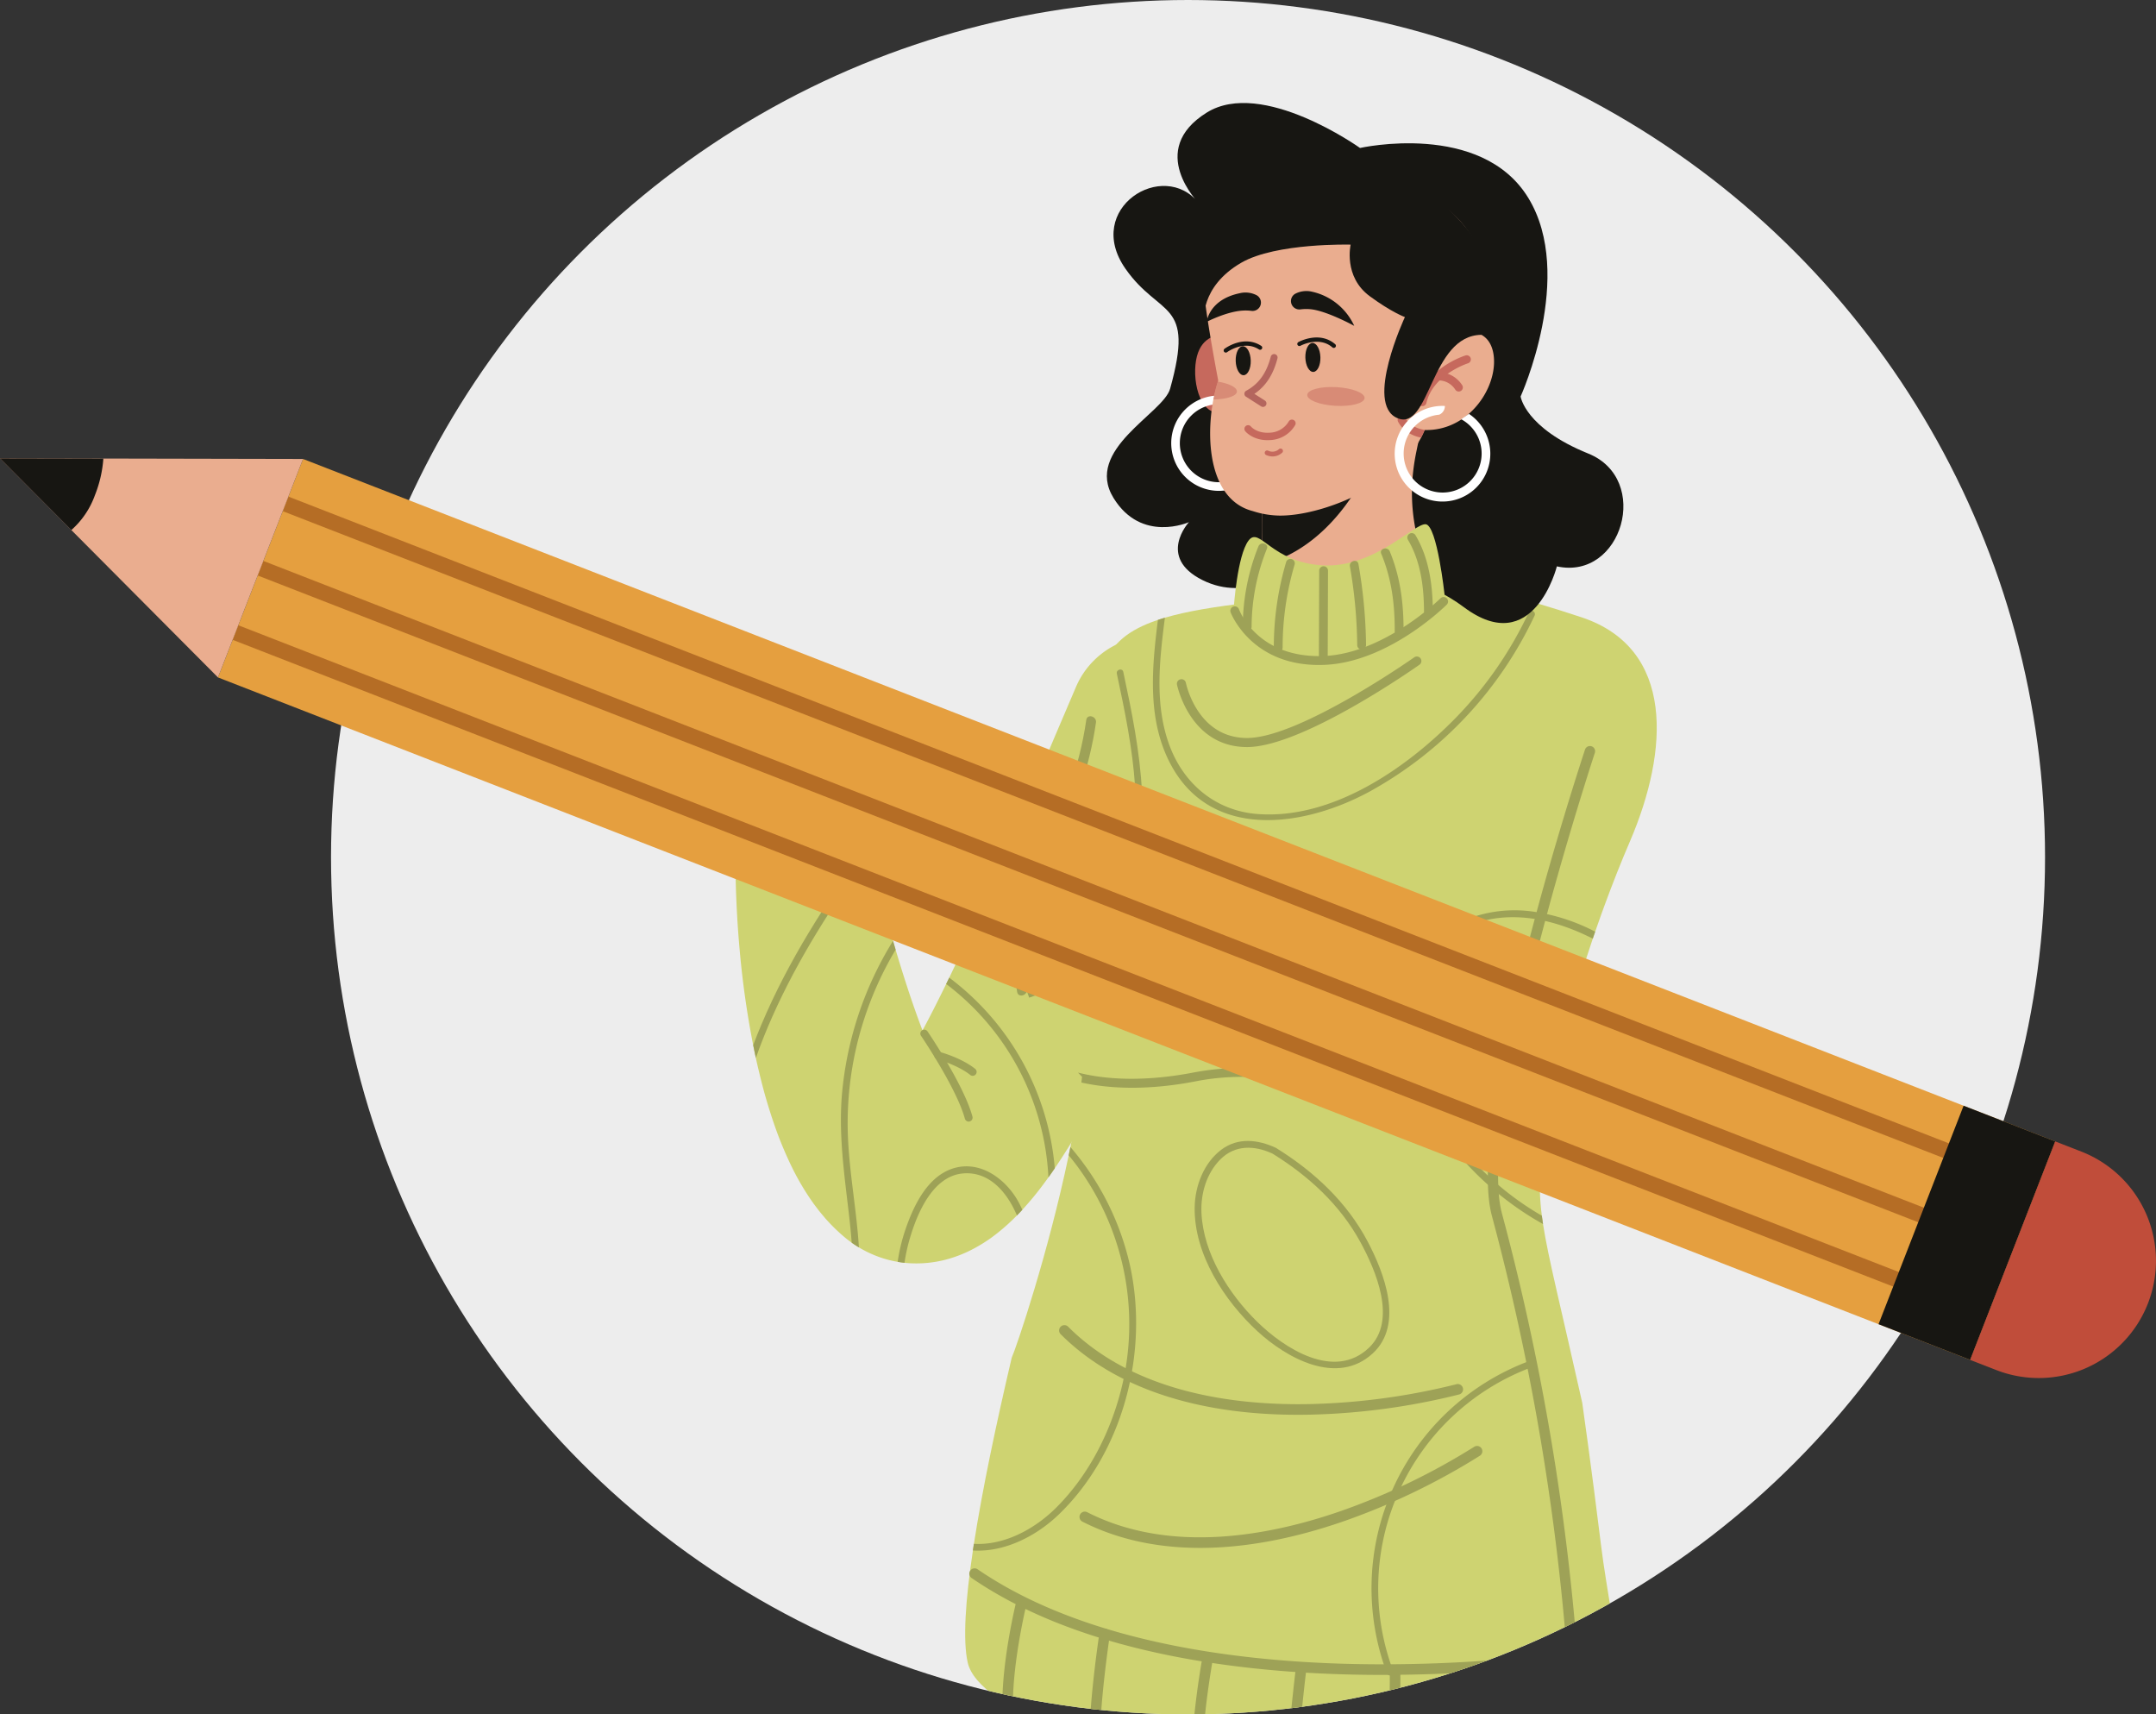 <svg xmlns="http://www.w3.org/2000/svg" xmlns:xlink="http://www.w3.org/1999/xlink" width="586.165" height="466" viewBox="0 0 586.165 466"><rect x="0" y="0" width="586.165" height="466" fill="#333333" stroke="none"/><defs><clipPath id="a"><circle cx="233" cy="233" r="233" transform="translate(897.999 3673)" fill="#fff" stroke="#707070" stroke-width="1"/></clipPath></defs><g transform="translate(-812.409 -8434)"><g transform="translate(4.409 4761)" clip-path="url(#a)"><g transform="translate(358.735 3610.899)"><circle cx="240.106" cy="240.106" r="240.106" transform="translate(532.158 62.101)" fill="#ededed"/><g transform="translate(649.23 234.986)"><path d="M651.6,149.8A22.8,22.8,0,0,0,621.68,161.83l-.1.235-5.9,13.824-5.889,13.959c-3.943,9.294-7.882,18.551-11.893,27.685-3.493,7.895-7.018,15.724-10.654,23.286-.283.576-.558,1.139-.839,1.71v.005c-.288.593-.576,1.189-.871,1.785-1.833,3.7-3.668,7.354-5.563,10.829-.383-.976-.751-1.965-1.114-2.967-2.211-6.047-4.252-12.432-6.2-18.962q-.357-1.191-.709-2.4c-.6-2.021-1.189-4.061-1.77-6.107q-2.009-7.121-3.969-14.367l-.8-2.96-.626-2.324-.526-1.953-.989-3.611-.488-1.79c-.158-.571-.338-1.222-.483-1.685l-.406-1.282a16.68,16.68,0,0,0-32.55,4.424l-.088,2.166-.058,2.058c-.03,1.372-.068,2.732-.068,4.089-.02,2.712.025,5.416.088,8.125.155,5.4.451,10.817.919,16.237a247.763,247.763,0,0,0,3.8,27.324q.346,1.728.719,3.468.237,1.089.488,2.178c.659,2.8,1.36,5.634,2.173,8.493.831,2.862,1.745,5.754,2.8,8.713s2.3,5.972,3.768,9.1a71.167,71.167,0,0,0,5.558,9.808l.9,1.292.994,1.32.5.658.558.676,1.132,1.352a49.177,49.177,0,0,0,5.759,5.556l.108.083.2.158.418.318.689.5.163.12c.538.386,1.164.789,1.8,1.169l.045.025a30.141,30.141,0,0,0,4.257,2.128,29.106,29.106,0,0,0,6.24,1.778c.621.113,1.239.193,1.853.263s1.2.113,1.785.138a31.868,31.868,0,0,0,8.951-.864,34.9,34.9,0,0,0,6.535-2.329,41.556,41.556,0,0,0,8.18-5.158,56.13,56.13,0,0,0,5.128-4.65l.042-.045c.488-.5.964-1,1.415-1.49A82.3,82.3,0,0,0,612.816,297c.476-.638.939-1.269,1.389-1.9.6-.831,1.172-1.652,1.728-2.471.789-1.159,1.547-2.3,2.279-3.443,1.64-2.556,3.175-5.065,4.615-7.582,2.867-5.02,5.508-9.953,7.955-14.91s4.777-9.87,6.961-14.815q3.305-7.41,6.31-14.835,6.047-14.854,11.167-29.853,2.584-7.5,4.945-15.073c.784-2.529,1.565-5.058,2.3-7.6l1.1-3.838c.381-1.3.706-2.536,1.089-3.944A22.8,22.8,0,0,0,651.6,149.8Z" transform="translate(-529.128 -147.966)" fill="#ced371"/><g transform="translate(4.812 57.098)"><path d="M562.523,173.094c-9.99,13.864-19.255,28.268-26.223,43.91-1.652,3.713-3.172,7.492-4.532,11.337q-.375-1.739-.719-3.468,1.033-2.764,2.178-5.471c7.336-17.447,17.59-33.359,28.669-48.632Z" transform="translate(-531.05 -170.77)" fill="#9ea257"/></g><g transform="translate(28.655 82.855)"><path d="M546.676,203.006a91.58,91.58,0,0,0-4.2,31.053c.4,10.153,2.366,20.176,2.992,30.309-.638-.381-1.264-.784-1.8-1.169l-.163-.12c-.2-2.772-.493-5.534-.814-8.268-1.257-10.736-2.767-21.4-1.815-32.227a94.86,94.86,0,0,1,13.871-41.526q.349,1.206.709,2.4A92.268,92.268,0,0,0,546.676,203.006Z" transform="translate(-540.572 -181.057)" fill="#9ea257"/></g><g transform="translate(44.09 144.137)"><path d="M580.626,217.357c-.451.488-.926.989-1.415,1.49l-.042.045c-2.574-6.109-7.374-12-14.572-11.438-8.338.651-12.569,10.912-14.572,17.74a48.392,48.392,0,0,0-1.435,6.56c-.613-.07-1.232-.15-1.853-.263a48.4,48.4,0,0,1,2.136-8.856c2.266-6.605,6.189-14.85,13.621-16.733,7.3-1.853,14.109,3.548,17.294,9.69C580.088,216.175,580.371,216.761,580.626,217.357Z" transform="translate(-546.737 -205.532)" fill="#9ea257"/></g><g transform="translate(57.28 92.853)"><path d="M581.53,236.862c-.556.819-1.132,1.64-1.728,2.471A70.252,70.252,0,0,0,552,186.765v-.005c.28-.571.556-1.134.839-1.71A72.3,72.3,0,0,1,581.53,236.862Z" transform="translate(-552.005 -185.05)" fill="#9ea257"/></g><g transform="translate(50.253 106.991)"><path d="M562.358,215.676a1.072,1.072,0,0,1-1.052-.789c-2.228-8.215-11.826-22.382-11.923-22.525a1.067,1.067,0,0,1,1.765-1.2c.4.593,9.9,14.6,12.219,23.166a1.07,1.07,0,0,1-.751,1.309A1.148,1.148,0,0,1,562.358,215.676Z" transform="translate(-549.198 -190.697)" fill="#9ea257"/></g><g transform="translate(54.074 112.974)"><path d="M561.164,199.648a1.064,1.064,0,0,1-.721-.26h0c-.028-.025-2.947-2.5-8.944-4.209a1.066,1.066,0,1,1,.584-2.051c6.5,1.853,9.63,4.537,9.76,4.652a1.063,1.063,0,0,1,.1,1.5A1.049,1.049,0,0,1,561.164,199.648Z" transform="translate(-550.724 -193.086)" fill="#9ea257"/></g></g><g transform="translate(661.55 90.101)"><g transform="translate(50.121 130.873)"><path d="M554.76,435.407c2.879,12.662,39.248,26.045,76.993,30.7,35.572,4.382,70.8,2.108,89.124-2.5s9.049-35.885,6.079-60c-2.679-21.778-5.115-38.787-5.115-38.787-5.874-26.27-9.224-39.235-10.669-48.617-.12-.781-.23-1.532-.32-2.266-1.157-8.979-.411-15.113,1.595-28.526,1.775-11.893,6.23-29.065,12.256-46.782.21-.629.423-1.259.648-1.89.551-1.6,1.114-3.217,1.7-4.825.283-.794.576-1.582.866-2.376,2.158-5.879,4.472-11.736,6.9-17.377,10.571-24.635,12.274-52.388-13.148-60.868-16.616-5.541-31.045-8.924-31.045-8.924l-58.45,4.845c-10.306,1.152-18,2.471-23.8,4.181-.653.193-1.292.393-1.9.6-16.583,5.533-16.1,14.97-19.843,34.731-5.093,26.906-19.815,51.739-16.18,64.832.135.473.273.951.431,1.417.183.571.383,1.134.588,1.693,3.533,9.369,10.571,17.474,13.275,20.371.691.739,1.1,1.139,1.1,1.139-.005.055-.012.11-.018.175-.042.438-.1.9-.158,1.382-.23,1.855-.553,4.056-.964,6.552-.6,3.651-1.279,7.329-2.018,10.984-.153.746-.3,1.49-.468,2.236-5.631,26.931-14.219,52.183-15.5,55.044-4.231,18.038-7.977,35.79-10.273,50.568-.093.606-.183,1.214-.273,1.808C554.131,418.519,553.4,429.413,554.76,435.407Z" transform="translate(-554.066 -142.37)" fill="#ced371"/><g transform="translate(13.561 35.812)"><path d="M581.481,158.386c-1.7,11.936-5.8,23.193-10.514,34.233-5.15,12.063-10.514,24.861-8.29,38.254.285,1.718-2.344,2.456-2.629.726-2.1-12.627,1.943-24.793,6.823-36.3,5.186-12.219,10.1-24.407,11.978-37.638.248-1.73,2.877-.994,2.632.726Z" transform="translate(-559.482 -156.673)" fill="#9ea257"/></g><g transform="translate(2.096 7.091)"><g transform="translate(14.715 16.012)"><path d="M560.78,239.1c.183.571.383,1.134.588,1.693,11.13-3.515,20.529-12.639,25.391-23.5,9.267-20.717,4.757-43.757.2-65.042-.243-1.147-2-.656-1.753.483,4.274,19.966,8.6,41.376,1.019,61.124C581.807,225.373,572.315,235.471,560.78,239.1Z" transform="translate(-560.78 -151.597)" fill="#9ea257"/></g><g transform="translate(115.676 81.487)"><path d="M601.542,211.451c3.528,21.706,20.088,41.126,38.895,51.552-.12-.781-.231-1.532-.32-2.266a78.747,78.747,0,0,1-24.135-21.591c-11.347-15.481-21.616-41.867-1.159-54.571,12.755-7.927,26.719-5.431,39.145.854.21-.628.423-1.259.648-1.89a52.5,52.5,0,0,0-17.171-5.5,35.73,35.73,0,0,0-26.386,6.966C602.839,191.478,599.894,201.273,601.542,211.451Z" transform="translate(-601.102 -177.747)" fill="#9ea257"/></g><g transform="translate(0 145.814)"><path d="M554.9,313.094c8.563.546,17.316-3.886,23.579-9.99,17.309-16.873,24.215-43.757,19.219-67.128a74.051,74.051,0,0,0-16.28-32.537c-.153.746-.3,1.49-.468,2.236q1.273,1.536,2.456,3.14a72.359,72.359,0,0,1,11.242,62.644c-3.145,11.1-8.9,21.833-17.111,30.016-5.909,5.887-14.207,10.293-22.364,9.813C555.083,311.892,554.993,312.5,554.9,313.094Z" transform="translate(-554.903 -203.438)" fill="#9ea257"/></g><g transform="translate(108.479 204.015)"><path d="M641.234,228.5a64.107,64.107,0,0,0-37.17,82.509c.4,1.1-1.354,1.575-1.755.483a65.91,65.91,0,0,1,38.442-84.748c1.092-.423,1.565,1.335.483,1.755Z" transform="translate(-598.228 -226.683)" fill="#9ea257"/></g><g transform="translate(60.294 144.157)"><path d="M601.071,204.651c10.276,6.362,19.232,14.635,24.926,25.411,4.509,8.531,9.96,22.595,1.412,30.457-9.7,8.926-23.406,1.3-31.345-6.012-9.029-8.313-17.274-20.992-17.076-33.689.09-5.809,2.486-12.089,7.256-15.667,4.539-3.405,9.93-2.762,14.828-.5,1.059.488.138,2.056-.919,1.567-4.91-2.266-10.221-2.444-14.229,1.62-3.753,3.808-5.333,9.3-5.085,14.542.526,11.064,7.4,21.931,15.108,29.508,7.361,7.234,21.055,16.15,30.494,7.033,7.639-7.379,1.8-20.97-2.4-28.659-5.563-10.183-14.1-17.983-23.892-24.044-.994-.613-.08-2.186.919-1.567Z" transform="translate(-578.984 -202.776)" fill="#9ea257"/></g><g transform="translate(48.949)"><path d="M579.492,187.384c11.3,20.567,36.646,16.45,54.056,6.911a106.057,106.057,0,0,0,44.666-47.708c.5-1.049-1.074-1.976-1.57-.916A104.544,104.544,0,0,1,656.9,174.236c-13.528,13.881-33.774,27.853-54.1,26.253-11.19-.879-19.833-8.042-23.762-18.421-4.229-11.182-2.8-23.361-1.327-34.931-.653.193-1.292.393-1.9.6C574.138,161.011,572.806,175.2,579.492,187.384Z" transform="translate(-574.452 -145.202)" fill="#9ea257"/></g><g transform="translate(65 75.811)"><path d="M594.4,175.525c7.9,1.5,18.8,6.866,20.612,15.639,1.705,8.255-7.557,11.708-14.187,11.31-7.845-.471-17.247-5.4-19.57-13.468-2.258-7.837,5.7-13.841,12.9-13.513,1.164.055,1.172,1.873,0,1.82-7.3-.336-14.207,6.252-10.128,13.568,3.408,6.114,10.914,9.692,17.73,9.81,7.133.125,15.026-4.893,9.933-12.684-3.869-5.922-11.015-9.439-17.777-10.726-1.149-.22-.661-1.973.483-1.755Z" transform="translate(-580.863 -175.48)" fill="#9ea257"/></g></g><g transform="translate(142.094 43.909)"><path d="M633.726,407.613a1.409,1.409,0,0,1-1.4-1.295,656.646,656.646,0,0,0-20.389-118.667c-7.361-27.36,23.969-122.733,25.306-126.78a1.408,1.408,0,0,1,2.674.884c-.326.984-32.4,98.616-25.264,125.165a659.241,659.241,0,0,1,20.479,119.17,1.406,1.406,0,0,1-1.289,1.517C633.8,407.61,633.763,407.613,633.726,407.613Z" transform="translate(-610.816 -159.907)" fill="#9ea257"/></g><g transform="translate(31.074 234.15)"><path d="M599.289,263.6c12.081,0,25.311-2.454,39.358-7.356a183.405,183.405,0,0,0,36.724-17.717,1.44,1.44,0,0,0-1.592-2.4,180.31,180.31,0,0,1-36.14,17.419c-18.9,6.59-46.221,12-69.069.343a1.439,1.439,0,0,0-1.307,2.564C576.6,261.214,587.385,263.6,599.289,263.6Z" transform="translate(-566.476 -235.886)" fill="#9ea257"/></g><g transform="translate(25.543 201.318)"><path d="M592.936,241.926c11.49,3.736,24.831,5.5,39.706,5.175a183.54,183.54,0,0,0,40.4-5.493,1.439,1.439,0,0,0-.774-2.772,180.391,180.391,0,0,1-39.756,5.388c-20.008.423-47.663-2.882-65.789-21.03a1.44,1.44,0,0,0-2.038,2.036C572.1,232.647,581.618,238.246,592.936,241.926Z" transform="translate(-564.267 -222.774)" fill="#9ea257"/></g><g transform="translate(1.127 267.42)"><path d="M666.651,278.134A404.266,404.266,0,0,0,729.76,273.2a1.439,1.439,0,0,0-.5-2.834,402.52,402.52,0,0,1-63.963,4.89c-32.492-.118-77.7-4.695-108.527-25.827a1.439,1.439,0,0,0-1.627,2.374c31.446,21.553,77.281,26.215,110.194,26.333Z" transform="translate(-554.516 -249.174)" fill="#9ea257"/><g transform="translate(159.738 22.788)"><path d="M619.753,290.94a1.439,1.439,0,0,0,1.4-1.114c2.694-11.54,2.739-29.358,2.742-30.111a1.44,1.44,0,0,0-1.44-1.44h0a1.438,1.438,0,0,0-1.44,1.437c0,.18-.048,18.245-2.664,29.46a1.441,1.441,0,0,0,1.074,1.73A1.48,1.48,0,0,0,619.753,290.94Z" transform="translate(-618.313 -258.275)" fill="#9ea257"/></g><g transform="translate(139.229 26.079)"><path d="M611.562,290.786a1.437,1.437,0,0,0,1.4-1.114c2.7-11.553,2.431-27.975,2.419-28.667a1.423,1.423,0,0,0-1.465-1.415,1.44,1.44,0,0,0-1.412,1.465c0,.168.271,16.761-2.344,27.963a1.438,1.438,0,0,0,1.074,1.728A1.347,1.347,0,0,0,611.562,290.786Z" transform="translate(-610.122 -259.589)" fill="#9ea257"/></g><g transform="translate(111.91 27.442)"><path d="M600.653,291.437a1.439,1.439,0,0,0,1.4-1.112c2.694-11.553,2.451-28.078,2.439-28.777a1.439,1.439,0,0,0-2.877.048c0,.168.248,16.871-2.366,28.076a1.439,1.439,0,0,0,1.074,1.728A1.483,1.483,0,0,0,600.653,291.437Z" transform="translate(-599.211 -260.134)" fill="#9ea257"/></g><g transform="translate(86.03 26.08)"><path d="M590.317,290.786a1.441,1.441,0,0,0,1.435-1.352c.734-11.881,2.674-28.071,2.694-28.231a1.439,1.439,0,1,0-2.857-.346c-.02.163-1.97,16.435-2.712,28.4a1.443,1.443,0,0,0,1.347,1.525Z" transform="translate(-588.875 -259.59)" fill="#9ea257"/></g><g transform="translate(60.599 22.788)"><path d="M580.247,289.884l.1,0a1.438,1.438,0,0,0,1.34-1.532c-.661-9.905,2.649-28.193,2.682-28.376a1.439,1.439,0,1,0-2.832-.518c-.14.764-3.408,18.829-2.722,29.087A1.439,1.439,0,0,0,580.247,289.884Z" transform="translate(-578.718 -258.275)" fill="#9ea257"/></g><g transform="translate(32.648 16.397)"><path d="M568.995,287.413a1.439,1.439,0,0,0,1.44-1.437c0-10.716,2.657-28.421,2.684-28.6a1.438,1.438,0,1,0-2.844-.431c-.113.734-2.719,18.1-2.719,29.027A1.438,1.438,0,0,0,568.995,287.413Z" transform="translate(-567.555 -255.722)" fill="#9ea257"/></g><g transform="translate(8.982 8.676)"><path d="M559.54,281.982a1.439,1.439,0,0,0,1.44-1.435c.042-11.52,3.493-25.987,3.528-26.133a1.44,1.44,0,0,0-2.8-.674c-.145.6-3.563,14.943-3.605,26.8a1.441,1.441,0,0,0,1.432,1.445Z" transform="translate(-558.103 -252.639)" fill="#9ea257"/></g></g><g transform="translate(30.678 131.357)"><path d="M567.395,197.458c-.043.438-.1.9-.16,1.385,8.2,1.835,18.769,2.076,31.2-.351,24.5-4.782,44.5,6.52,44.706,6.63a1.208,1.208,0,0,0,.608.165,1.227,1.227,0,0,0,.616-2.294,72.233,72.233,0,0,0-46.4-6.916c-12.885,2.514-23.621,2.118-31.641.068.688.741,1.094,1.139,1.094,1.139Z" transform="translate(-566.318 -194.832)" fill="#9ea257"/></g><g transform="translate(57.564 19.559)"><path d="M596.14,174.808c14.993,0,45.585-21.473,46.879-22.389a1.231,1.231,0,0,0-1.42-2.011c-.311.22-31.246,21.936-45.46,21.936-13.6,0-16.616-14.855-16.643-15.008a1.232,1.232,0,0,0-2.419.466C577.111,157.972,580.529,174.808,596.14,174.808Z" transform="translate(-577.056 -150.182)" fill="#9ea257"/></g></g><g transform="translate(88.644)"><path d="M638.276,102.32s32.963-7.429,45.775,13.606-2.111,53.945-2.111,53.945,1.189,8.558,18.4,15.514,9.2,34.535-8.543,30.662c0,0-6.315,25.316-25.351,11.039s-47.831-10.251-47.831-10.251-10.739,9.152-23.186,2.929-3.661-15.742-3.661-15.742-12.9,5.806-20.511-6.575c-8.077-13.14,13.511-22.958,15.386-29.666,6.81-24.345-2.714-19.177-12.126-32.623-11.5-16.42,10.358-30.024,19.935-17.827,0,0-14.349-14.362,2.151-24.628C611.675,83.32,638.276,102.32,638.276,102.32Z" transform="translate(-569.451 -90.101)" fill="#171612"/></g><g transform="translate(106.142 21.622)"><g transform="translate(6.501 41.522)"><path d="M585.67,115.32s-4.657-.073-6.154,5.726.456,15.942,6.542,15.349S585.67,115.32,585.67,115.32Z" transform="translate(-579.036 -115.32)" fill="#c6695d"/></g><g transform="translate(0 57.89)"><path d="M589.395,147.764a12.954,12.954,0,1,1,12.955-12.952A12.969,12.969,0,0,1,589.395,147.764Zm0-23.564A10.609,10.609,0,1,0,600,134.812,10.621,10.621,0,0,0,589.395,124.2Z" transform="translate(-576.44 -121.857)" fill="#fff"/></g><g transform="translate(20.997 69.222)"><g transform="translate(3.738 19.739)"><line y2="0.005" fill="#eaad8f"/></g><path d="M635.721,167.474s-9.61,14.355-27.117,15.088c-22.242.929-23.779-8.773-23.779-8.773a41.646,41.646,0,0,0,2.669-8.9c.22-1.187.4-2.411.548-3.683a101.037,101.037,0,0,0,.548-11.713c0-1.037-.008-2.116-.028-3.227v-.133c15.546-2.051,28.654-7.519,38.294-17.855l2.416-1.124,1.628-.766.193.914-.576,2.792C627.764,143.211,629.635,154.5,635.721,167.474Z" transform="translate(-584.826 -126.383)" fill="#eaad8f"/></g><g transform="translate(24.215 81.711)"><path d="M613.223,131.371c-3.946,6.918-12.69,18.974-27.112,22.329a101.077,101.077,0,0,0,.548-11.713c0-1.037-.008-2.116-.028-3.227.3.065.6.12.906.173C595.751,140.322,605.173,136.972,613.223,131.371Z" transform="translate(-586.111 -131.371)" fill="#171612"/></g><g transform="translate(17.024 92.868)"><path d="M640.534,154.994s-2.031-18.811-5.12-19.159S621.44,147.8,607.366,147s-17.106-10.784-20.154-6.7-3.974,18.033-3.974,18.033S585.167,170.8,601,171.77,637.73,160.362,640.534,154.994Z" transform="translate(-583.239 -135.827)" fill="#ced371"/></g><g transform="translate(64.176 95.305)"><path d="M604.322,137.378c3.7,6.242,4.67,13.621,4.7,20.767a1.2,1.2,0,0,1-2.4,0c-.025-6.73-.884-13.671-4.369-19.555a1.2,1.2,0,0,1,2.076-1.212Z" transform="translate(-602.071 -136.8)" fill="#9ea257"/></g><g transform="translate(57.002 99.46)"><path d="M601.62,139.254c2.9,7,3.791,14.227,3.746,21.753a1.2,1.2,0,0,1-2.4,0c.043-7.324-.834-14.312-3.661-21.112-.593-1.427,1.733-2.051,2.318-.641Z" transform="translate(-599.206 -138.46)" fill="#9ea257"/></g><g transform="translate(48.561 102.831)"><path d="M598.174,140.675a134.927,134.927,0,0,1,2.068,22.016,1.2,1.2,0,0,1-2.4,0,131.073,131.073,0,0,0-1.983-21.378c-.268-1.512,2.048-2.161,2.318-.639Z" transform="translate(-595.834 -139.806)" fill="#9ea257"/></g><g transform="translate(40.144 104.337)"><path d="M594.959,141.568l-.083,23.368a1.2,1.2,0,0,1-2.4,0q.041-11.684.082-23.368a1.2,1.2,0,0,1,2.4,0Z" transform="translate(-592.473 -140.407)" fill="#9ea257"/></g><g transform="translate(16.074 112.657)"><path d="M606.932,162.2c.493,0,1-.01,1.507-.03,17.3-.694,32.615-15.734,33.259-16.373a1.209,1.209,0,0,0-1.705-1.715c-.153.15-15.3,15.018-31.651,15.674-17.968.706-22.935-12.151-23.138-12.7a1.209,1.209,0,0,0-2.271.831C582.988,148.031,588.371,162.2,606.932,162.2Z" transform="translate(-582.86 -143.73)" fill="#9ea257"/></g><g transform="translate(27.885 102.341)"><path d="M593.241,141.092a79.557,79.557,0,0,0-3.26,22.557,1.2,1.2,0,0,1-2.4,0,81.841,81.841,0,0,1,3.348-23.2,1.2,1.2,0,0,1,2.316.638Z" transform="translate(-587.577 -139.61)" fill="#9ea257"/></g><g transform="translate(19.45 98.099)"><path d="M590.773,139.358a57.169,57.169,0,0,0-4.161,21.187,1.2,1.2,0,0,1-2.4,0,59.021,59.021,0,0,1,4.249-21.829c.568-1.417,2.894-.8,2.316.641Z" transform="translate(-584.208 -137.916)" fill="#9ea257"/></g><g transform="translate(8.833)"><path d="M658.894,147.97c-.32,8.278-7.717,18.148-18.558,18.033h-.293c-.19.468-.413.926-.641,1.4-.1.2-.2.408-.306.611a.618.618,0,0,1-.033.055c-7.286,13.806-27.645,21.313-38.5,21.19a24.67,24.67,0,0,1-7.271-1.229c-11.4-2.937-12.947-18.543-10.691-30.342a45.6,45.6,0,0,1,1.209-4.842c.035-.1.065-.205.1-.31,0,0-3.215-16.746-3.839-24.022-1.2-14.1,7.4-28.053,38.286-29.678s37.533,17.767,39.305,27.983c.3,1.705-.426,11.753-2.171,13.31C658.358,141.726,659,145.186,658.894,147.97Z" transform="translate(-579.968 -98.737)" fill="#eaad8f"/></g><g transform="translate(34.276 42.103)"><g transform="translate(2.189 1.494)"><path d="M595.1,120.025c.065,2.173-.8,3.964-1.928,4s-2.1-1.7-2.163-3.876.8-3.964,1.925-4S595.033,117.849,595.1,120.025Z" transform="translate(-591.004 -116.149)" fill="#171612"/></g><path d="M590.461,117.835a.567.567,0,0,1-.26-.243.575.575,0,0,1,.225-.781c.233-.13,5.754-3.1,10.005.573a.576.576,0,0,1-.754.871c-3.648-3.16-8.646-.466-8.7-.438A.572.572,0,0,1,590.461,117.835Z" transform="translate(-590.129 -115.552)" fill="#171612"/></g><g transform="translate(14.262 43.179)"><g transform="translate(3.264 1.31)"><path d="M587.532,120.381c.065,2.173-.8,3.964-1.925,4s-2.1-1.7-2.163-3.876.8-3.966,1.928-4S587.467,118.205,587.532,120.381Z" transform="translate(-583.44 -116.505)" fill="#171612"/></g><path d="M582.539,118.994a.6.6,0,0,1-.29-.205.578.578,0,0,1,.12-.806c.213-.16,5.276-3.856,9.988-.786a.575.575,0,0,1-.629.964c-4.046-2.637-8.628.711-8.673.746A.581.581,0,0,1,582.539,118.994Z" transform="translate(-582.136 -115.982)" fill="#171612"/></g><g transform="translate(61.552 63.379)"><path d="M608.67,127.937h-.291c-.193.468-.413.929-.643,1.4-.1.2-.2.408-.305.611a.211.211,0,0,1-.033.055,9.941,9.941,0,0,1-4.119-1.815,7.953,7.953,0,0,1-2.116-2.476,1.119,1.119,0,0,1,1.961-1.079,6.008,6.008,0,0,0,2.576,2.434,8.149,8.149,0,0,0,1.928.686A9.953,9.953,0,0,0,608.67,127.937Z" transform="translate(-601.023 -124.05)" fill="#c6695d"/></g><g transform="translate(11.47 54.106)" opacity="0.5"><path d="M587.411,123.053c-.07,1.229-2.812,2.1-6.39,2.136a45.6,45.6,0,0,1,1.209-4.842C585.3,120.857,587.476,121.931,587.411,123.053Z" transform="translate(-581.021 -120.346)" fill="#c6695d"/></g><g transform="translate(60.846 60.706)"><path d="M620.832,125.145c-.7.491-1.4.987-2.116,1.455a10.6,10.6,0,1,1-5.962-1.227A2.555,2.555,0,0,0,614.3,123c-.2-.01-.4-.018-.606-.018a13,13,0,1,0,7.136,2.163Z" transform="translate(-600.741 -122.982)" fill="#fff"/></g><g transform="translate(25.433 72.292)"><path d="M589.007,129.752a3.894,3.894,0,0,0,2.354-1.039.651.651,0,0,0-.932-.909,2.641,2.641,0,0,1-2.922.386.65.65,0,1,0-.518,1.192A4.232,4.232,0,0,0,589.007,129.752Z" transform="translate(-586.597 -127.609)" fill="#c6695d"/></g><g transform="translate(19.898 64.397)"><path d="M591.493,130.049l.11-.008a8.228,8.228,0,0,0,6.625-4.131,1.007,1.007,0,0,0-1.8-.9,6.22,6.22,0,0,1-4.992,3.027l-.093.008c-3.568.265-5.15-1.645-5.165-1.665a1.006,1.006,0,1,0-1.567,1.262C584.7,127.753,586.883,130.392,591.493,130.049Z" transform="translate(-584.387 -124.456)" fill="#c6695d"/></g><g transform="translate(19.89 46.618)"><path d="M589.445,131.717a.952.952,0,0,1-.5-.145l-4.124-2.632a.937.937,0,0,1,.058-1.615c3.4-1.835,5.523-4.78,6.683-9.267a.939.939,0,1,1,1.818.471c-1.147,4.427-3.157,7.529-6.277,9.64l2.852,1.82a.937.937,0,0,1-.506,1.728Z" transform="translate(-584.384 -117.355)" fill="#b4665e"/></g><g transform="translate(32.541 29.498)"><path d="M592.014,115.494a2.28,2.28,0,0,1-1.395-4.254,6.607,6.607,0,0,1,4.607-.543,16.547,16.547,0,0,1,11.427,9.272s-7.7-4.221-12.084-4.539A12.711,12.711,0,0,0,592.014,115.494Z" transform="translate(-589.436 -110.518)" fill="#171612"/></g><g transform="translate(9.65 29.903)"><path d="M592.465,115.653a2.279,2.279,0,0,0,1.4-4.252,6.609,6.609,0,0,0-4.607-.543c-8.418,1.76-8.961,7.769-8.961,7.769s5.236-2.717,9.617-3.037A12.7,12.7,0,0,1,592.465,115.653Z" transform="translate(-580.294 -110.68)" fill="#171612"/></g><g transform="translate(36.978 55.57)" opacity="0.5"><path d="M591.21,123.067c-.078,1.4,3.348,2.737,7.654,2.977s7.862-.7,7.94-2.1-3.348-2.734-7.654-2.977S591.29,121.665,591.21,123.067Z" transform="translate(-591.208 -120.931)" fill="#c6695d"/></g><g transform="translate(67.166 46.945)"><path d="M604.522,131.307a1.115,1.115,0,0,0,.951-.859c1.79-7.732,11.215-10.747,11.31-10.777a1.118,1.118,0,0,0-.661-2.136c-.438.135-10.744,3.413-12.827,12.409a1.119,1.119,0,0,0,.836,1.342A1.15,1.15,0,0,0,604.522,131.307Z" transform="translate(-603.265 -117.486)" fill="#c6695d"/></g><g transform="translate(71.41 51.54)"><path d="M611.858,124.572a1.12,1.12,0,0,0,.836-1.658,7.68,7.68,0,0,0-6.618-3.593,1.118,1.118,0,1,0,.005,2.236,5.43,5.43,0,0,1,4.662,2.451A1.119,1.119,0,0,0,611.858,124.572Z" transform="translate(-604.96 -119.321)" fill="#c6695d"/></g></g><g transform="translate(112.562 19.328)"><path d="M621.366,116.984s-2.03,8.678,5.161,13.994c5.959,4.4,9.592,5.7,9.592,5.7s-11.052,23.614-2.086,27.447,8.914-22.492,22.913-22.625c0,0,5.078-.851,4.923-9.675s-14.149-34.47-37.177-34-43.885,10.947-45.34,27.054,2.138,13.085,2.138,13.085-1.247-9.459,10.133-16.057C601.065,116.435,621.366,116.984,621.366,116.984Z" transform="translate(-579.004 -97.82)" fill="#171612"/></g></g></g></g><g transform="translate(812.409 8558.581)"><g transform="translate(59.264 0.169)"><g transform="translate(0 0)"><rect width="63.726" height="511.22" transform="translate(0 59.383) rotate(-68.724)" fill="#e59f3f"/></g><g transform="translate(3.981 10.229)"><g transform="translate(0 34.971)"><g transform="translate(0 0)"><rect width="4.248" height="511.221" transform="translate(0 3.959) rotate(-68.724)" fill="#b56d25"/></g></g><g transform="translate(6.81 17.484)"><g transform="translate(0 0)"><rect width="4.248" height="511.22" transform="translate(0 3.959) rotate(-68.724)" fill="#b56d25"/></g></g><g transform="translate(13.618 0)"><g transform="translate(0)"><rect width="4.248" height="511.22" transform="translate(0 3.959) rotate(-68.724)" fill="#b56d25"/></g></g></g></g><g transform="translate(510.731 175.967)"><g transform="translate(0 0)"><rect width="63.726" height="26.733" transform="translate(0 59.383) rotate(-68.724)" fill="#171612"/></g></g><g transform="translate(535.641 185.668)"><path d="M663.192,262.211l7.091,2.759a31.862,31.862,0,0,0,41.253-18.13h0a31.863,31.863,0,0,0-18.13-41.253l-7.088-2.759Z" transform="translate(-663.192 -202.827)" fill="#c04d3a"/></g><g transform="translate(0 0.001)"><path d="M531.651,128.842l-23.123,59.382-33-33.162-6.866-6.9-19.395-19.491,28.1.058,10.945.022Z" transform="translate(-449.264 -128.674)" fill="#eaad8f"/></g><g transform="translate(0.001)"><path d="M477.366,128.734a33.168,33.168,0,0,1-2.306,9.988,22.993,22.993,0,0,1-6.4,9.445l-19.395-19.492Z" transform="translate(-449.265 -128.674)" fill="#171612"/></g></g></g></svg>